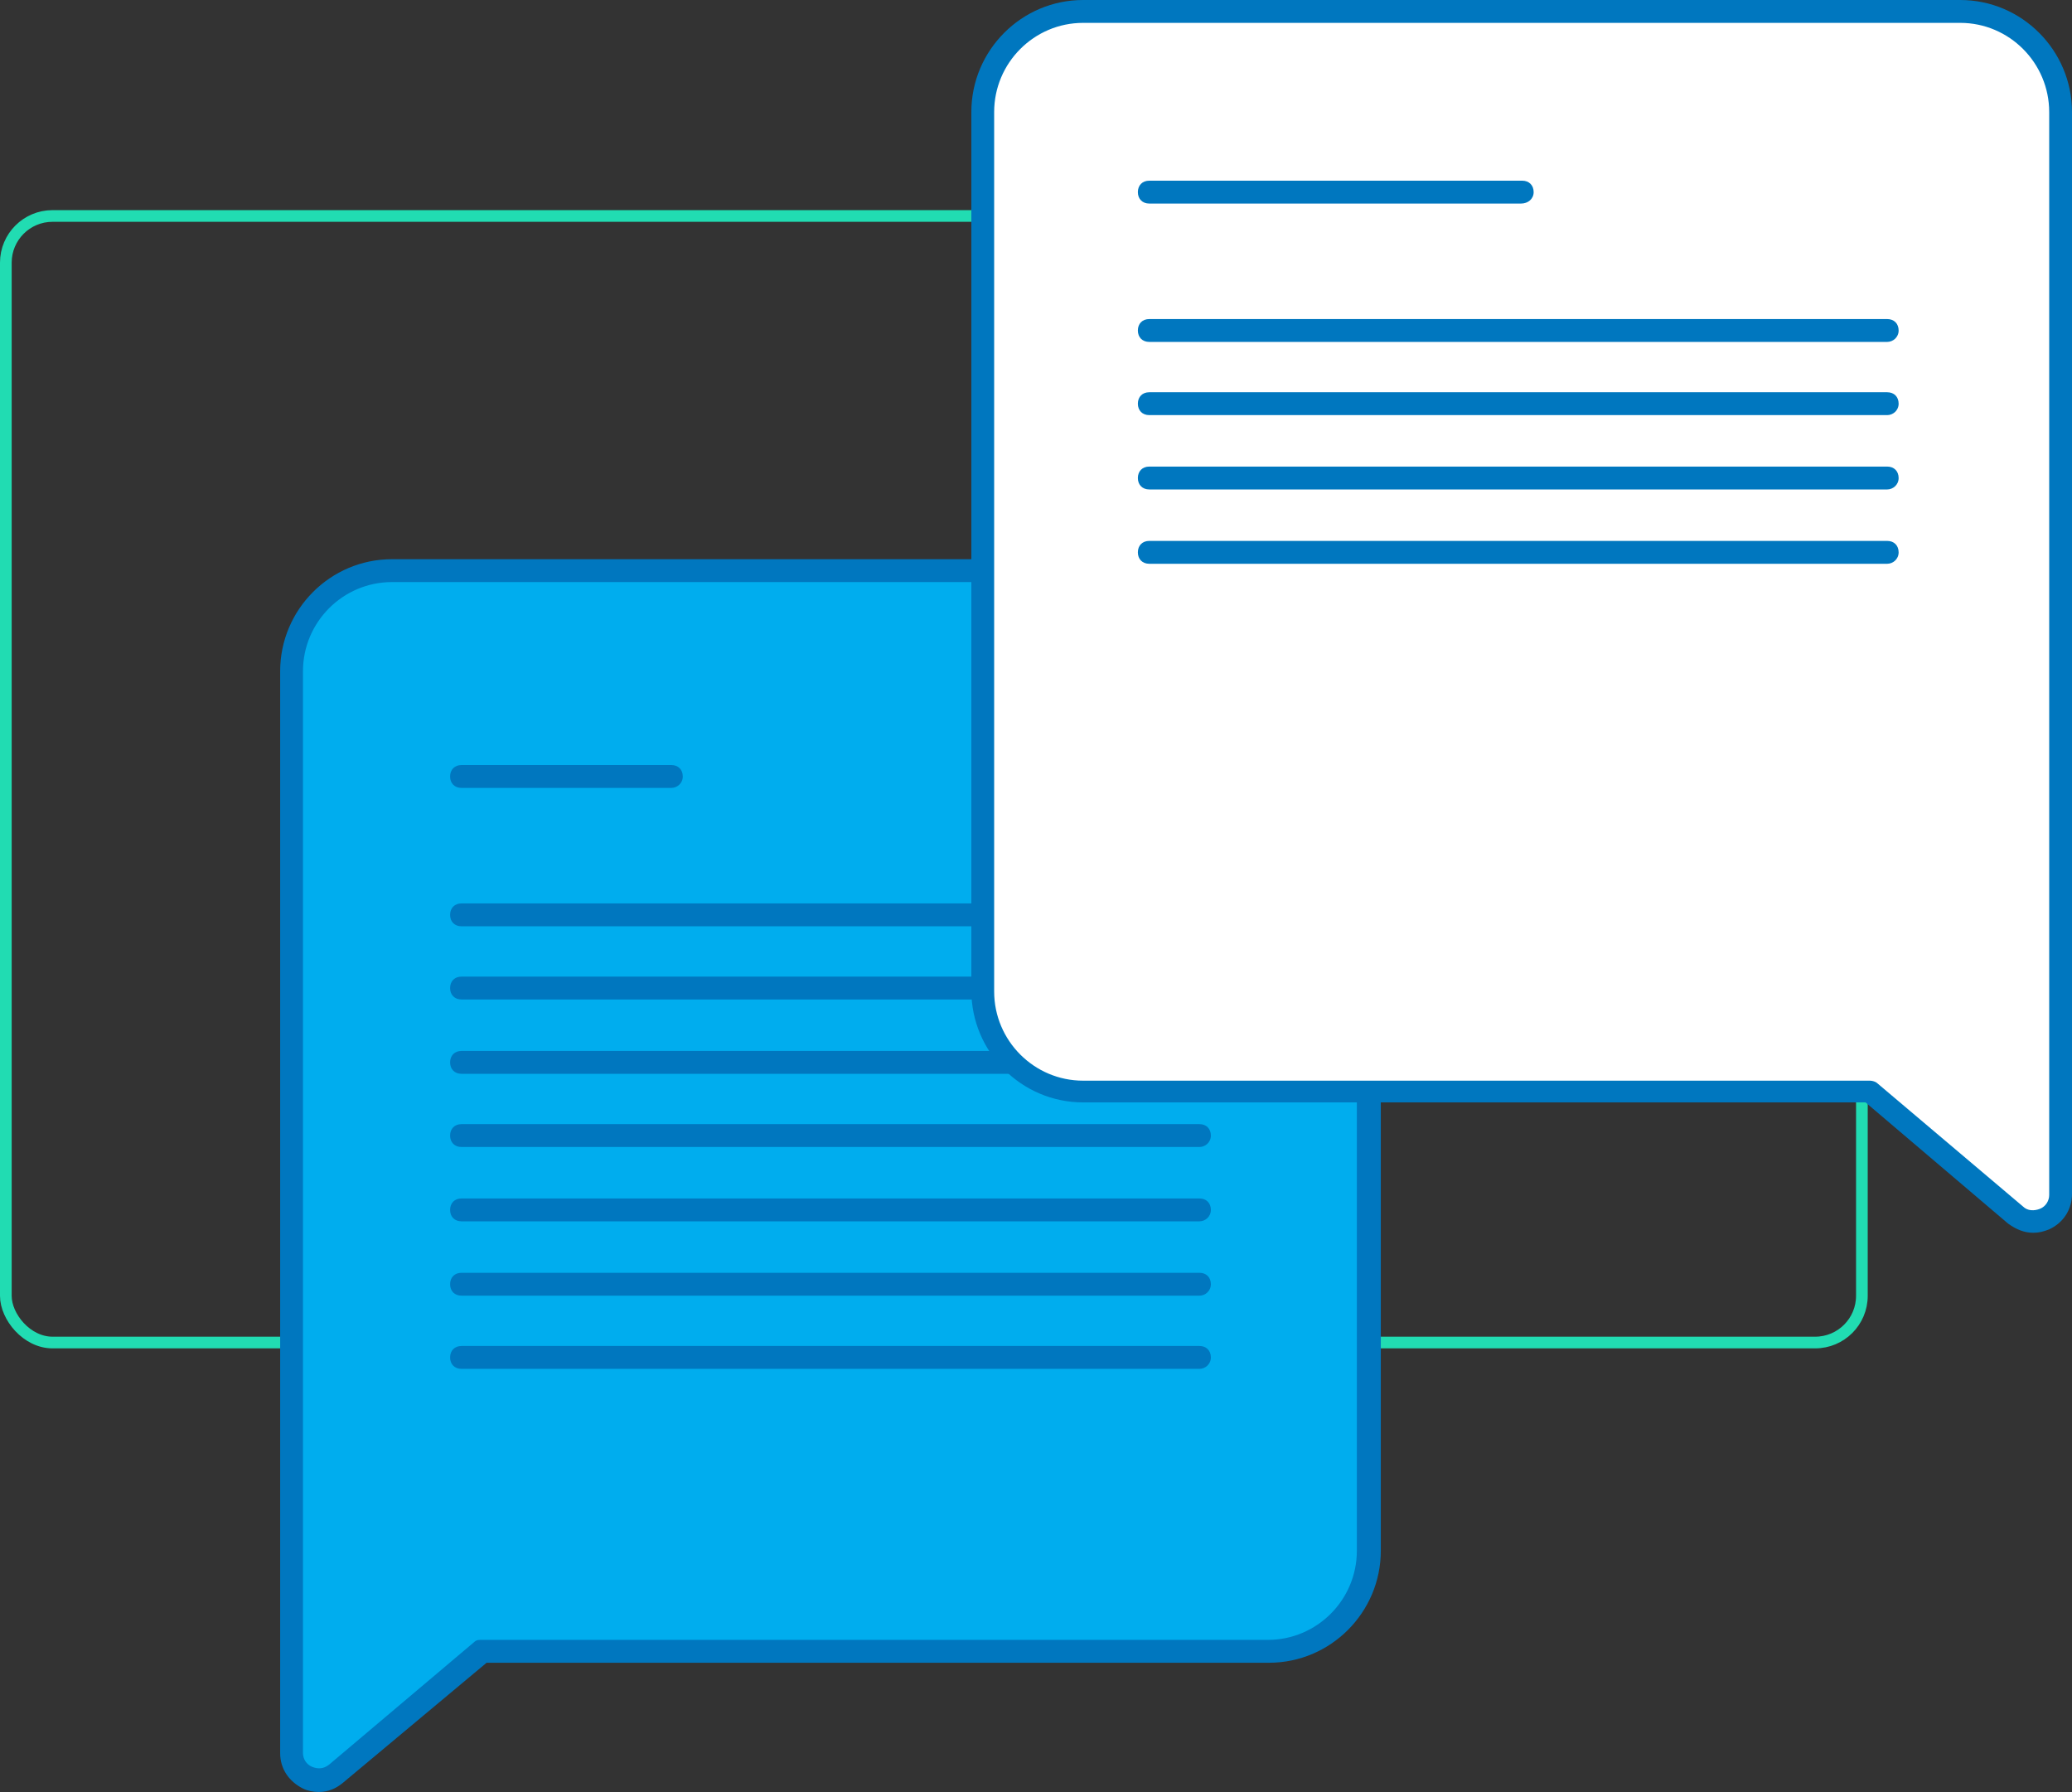 <svg width="355" height="307" viewBox="0 0 355 307" fill="none" xmlns="http://www.w3.org/2000/svg">
<rect x="0" y="0" width="355" height="307" fill="#333333" stroke="none"/>
<rect x="1" y="37" width="318" height="193" rx="8" stroke="#21DCB2" stroke-width="2"/>
<path d="M217.427 282.706H82.589L57.575 303.865C54.644 306.412 49.954 304.257 49.954 300.339V115.002C49.954 105.598 57.575 97.762 67.151 97.762H217.427C226.807 97.762 234.623 105.402 234.623 115.002V265.662C234.428 275.065 226.807 282.706 217.427 282.706Z" fill="#00ADEE"/>
<path d="M54.644 307C53.667 307 52.69 306.804 51.908 306.412C49.563 305.237 48 303.082 48 300.339V115.002C48 104.423 56.598 95.803 67.151 95.803H217.426C227.979 95.803 236.577 104.423 236.577 115.002V265.662C236.577 276.241 227.979 284.861 217.426 284.861H83.371L58.748 305.433C57.575 306.412 56.208 307 54.644 307ZM67.151 99.721C58.748 99.721 51.908 106.578 51.908 115.002V300.339C51.908 301.318 52.495 302.298 53.472 302.69C54.449 303.082 55.426 303.082 56.403 302.298L81.221 281.335C81.612 280.943 82.002 280.943 82.393 280.943H217.231C225.634 280.943 232.474 274.086 232.474 265.662V115.002C232.474 106.578 225.634 99.721 217.231 99.721H67.151V99.721Z" fill="#0077BF"/>
<path d="M115.028 134.986H79.071C77.899 134.986 77.117 134.202 77.117 133.027C77.117 131.851 77.899 131.067 79.071 131.067H115.028C116.201 131.067 116.982 131.851 116.982 133.027C116.982 134.202 116.005 134.986 115.028 134.986Z" fill="#0077BF"/>
<path d="M205.506 158.692H79.071C77.899 158.692 77.117 157.908 77.117 156.733C77.117 155.557 77.899 154.773 79.071 154.773H205.506C206.679 154.773 207.46 155.557 207.46 156.733C207.46 157.908 206.483 158.692 205.506 158.692Z" fill="#0077BF"/>
<path d="M205.506 171.23H79.071C77.899 171.23 77.117 170.447 77.117 169.271C77.117 168.096 77.899 167.312 79.071 167.312H205.506C206.679 167.312 207.46 168.096 207.46 169.271C207.46 170.447 206.483 171.23 205.506 171.23Z" fill="#0077BF"/>
<path d="M205.506 183.965H79.071C77.899 183.965 77.117 183.181 77.117 182.006C77.117 180.83 77.899 180.046 79.071 180.046H205.506C206.679 180.046 207.46 180.83 207.46 182.006C207.46 183.181 206.483 183.965 205.506 183.965Z" fill="#0077BF"/>
<path d="M205.506 196.503H79.071C77.899 196.503 77.117 195.72 77.117 194.544C77.117 193.369 77.899 192.585 79.071 192.585H205.506C206.679 192.585 207.46 193.369 207.46 194.544C207.46 195.72 206.483 196.503 205.506 196.503Z" fill="#0077BF"/>
<path d="M205.506 209.238H79.071C77.899 209.238 77.117 208.454 77.117 207.278C77.117 206.103 77.899 205.319 79.071 205.319H205.506C206.679 205.319 207.46 206.103 207.46 207.278C207.46 208.454 206.483 209.238 205.506 209.238Z" fill="#0077BF"/>
<path d="M205.506 221.973H79.071C77.899 221.973 77.117 221.189 77.117 220.013C77.117 218.838 77.899 218.054 79.071 218.054H205.506C206.679 218.054 207.46 218.838 207.46 220.013C207.46 221.189 206.483 221.973 205.506 221.973Z" fill="#0077BF"/>
<path d="M205.506 234.512H79.071C77.899 234.512 77.117 233.728 77.117 232.552C77.117 231.377 77.899 230.593 79.071 230.593H205.506C206.679 230.593 207.46 231.377 207.46 232.552C207.46 233.728 206.483 234.512 205.506 234.512Z" fill="#0077BF"/>
<path d="M185.574 186.903H320.411L345.425 208.062C348.356 210.609 353.046 208.454 353.046 204.536V19.2C353.046 9.796 345.425 1.959 335.849 1.959H185.574C176.194 1.959 168.377 9.6 168.377 19.2V169.859C168.377 179.263 176.194 186.903 185.574 186.903Z" fill="white"/>
<path d="M348.356 211.197C346.792 211.197 345.425 210.609 344.057 209.63L319.629 188.863H185.573C175.021 188.863 166.423 180.242 166.423 169.663V19.2C166.423 8.62 175.021 0 185.573 0H335.849C346.402 0 355 8.62 355 19.2V204.536C355 207.083 353.632 209.434 351.092 210.609C350.115 211.001 349.333 211.197 348.356 211.197ZM185.573 3.918C177.171 3.918 170.331 10.775 170.331 19.2V169.859C170.331 178.283 177.171 185.14 185.573 185.14H320.411C320.802 185.14 321.388 185.336 321.584 185.532L346.597 206.691C347.379 207.475 348.551 207.475 349.528 207.083C350.505 206.691 351.092 205.712 351.092 204.732V19.2C351.092 10.775 344.252 3.918 335.849 3.918H185.573V3.918Z" fill="#0077BF"/>
<path d="M260.614 34.873H196.908C195.735 34.873 194.953 34.089 194.953 32.914C194.953 31.738 195.735 30.955 196.908 30.955H260.809C261.982 30.955 262.763 31.738 262.763 32.914C262.763 34.089 261.786 34.873 260.614 34.873Z" fill="#0077BF"/>
<path d="M323.342 58.578H196.908C195.735 58.578 194.953 57.795 194.953 56.619C194.953 55.444 195.735 54.66 196.908 54.66H323.342C324.515 54.66 325.297 55.444 325.297 56.619C325.297 57.795 324.319 58.578 323.342 58.578Z" fill="#0077BF"/>
<path d="M323.342 71.117H196.908C195.735 71.117 194.953 70.333 194.953 69.158C194.953 67.982 195.735 67.199 196.908 67.199H323.342C324.515 67.199 325.297 67.982 325.297 69.158C325.297 70.333 324.319 71.117 323.342 71.117Z" fill="#0077BF"/>
<path d="M323.342 83.852H196.908C195.735 83.852 194.953 83.068 194.953 81.893C194.953 80.717 195.735 79.934 196.908 79.934H323.342C324.515 79.934 325.297 80.717 325.297 81.893C325.297 83.068 324.319 83.852 323.342 83.852Z" fill="#0077BF"/>
<path d="M323.342 96.586H196.908C195.735 96.586 194.953 95.803 194.953 94.627C194.953 93.452 195.735 92.668 196.908 92.668H323.342C324.515 92.668 325.297 93.452 325.297 94.627C325.297 95.803 324.319 96.586 323.342 96.586Z" fill="#0077BF"/>
</svg>
